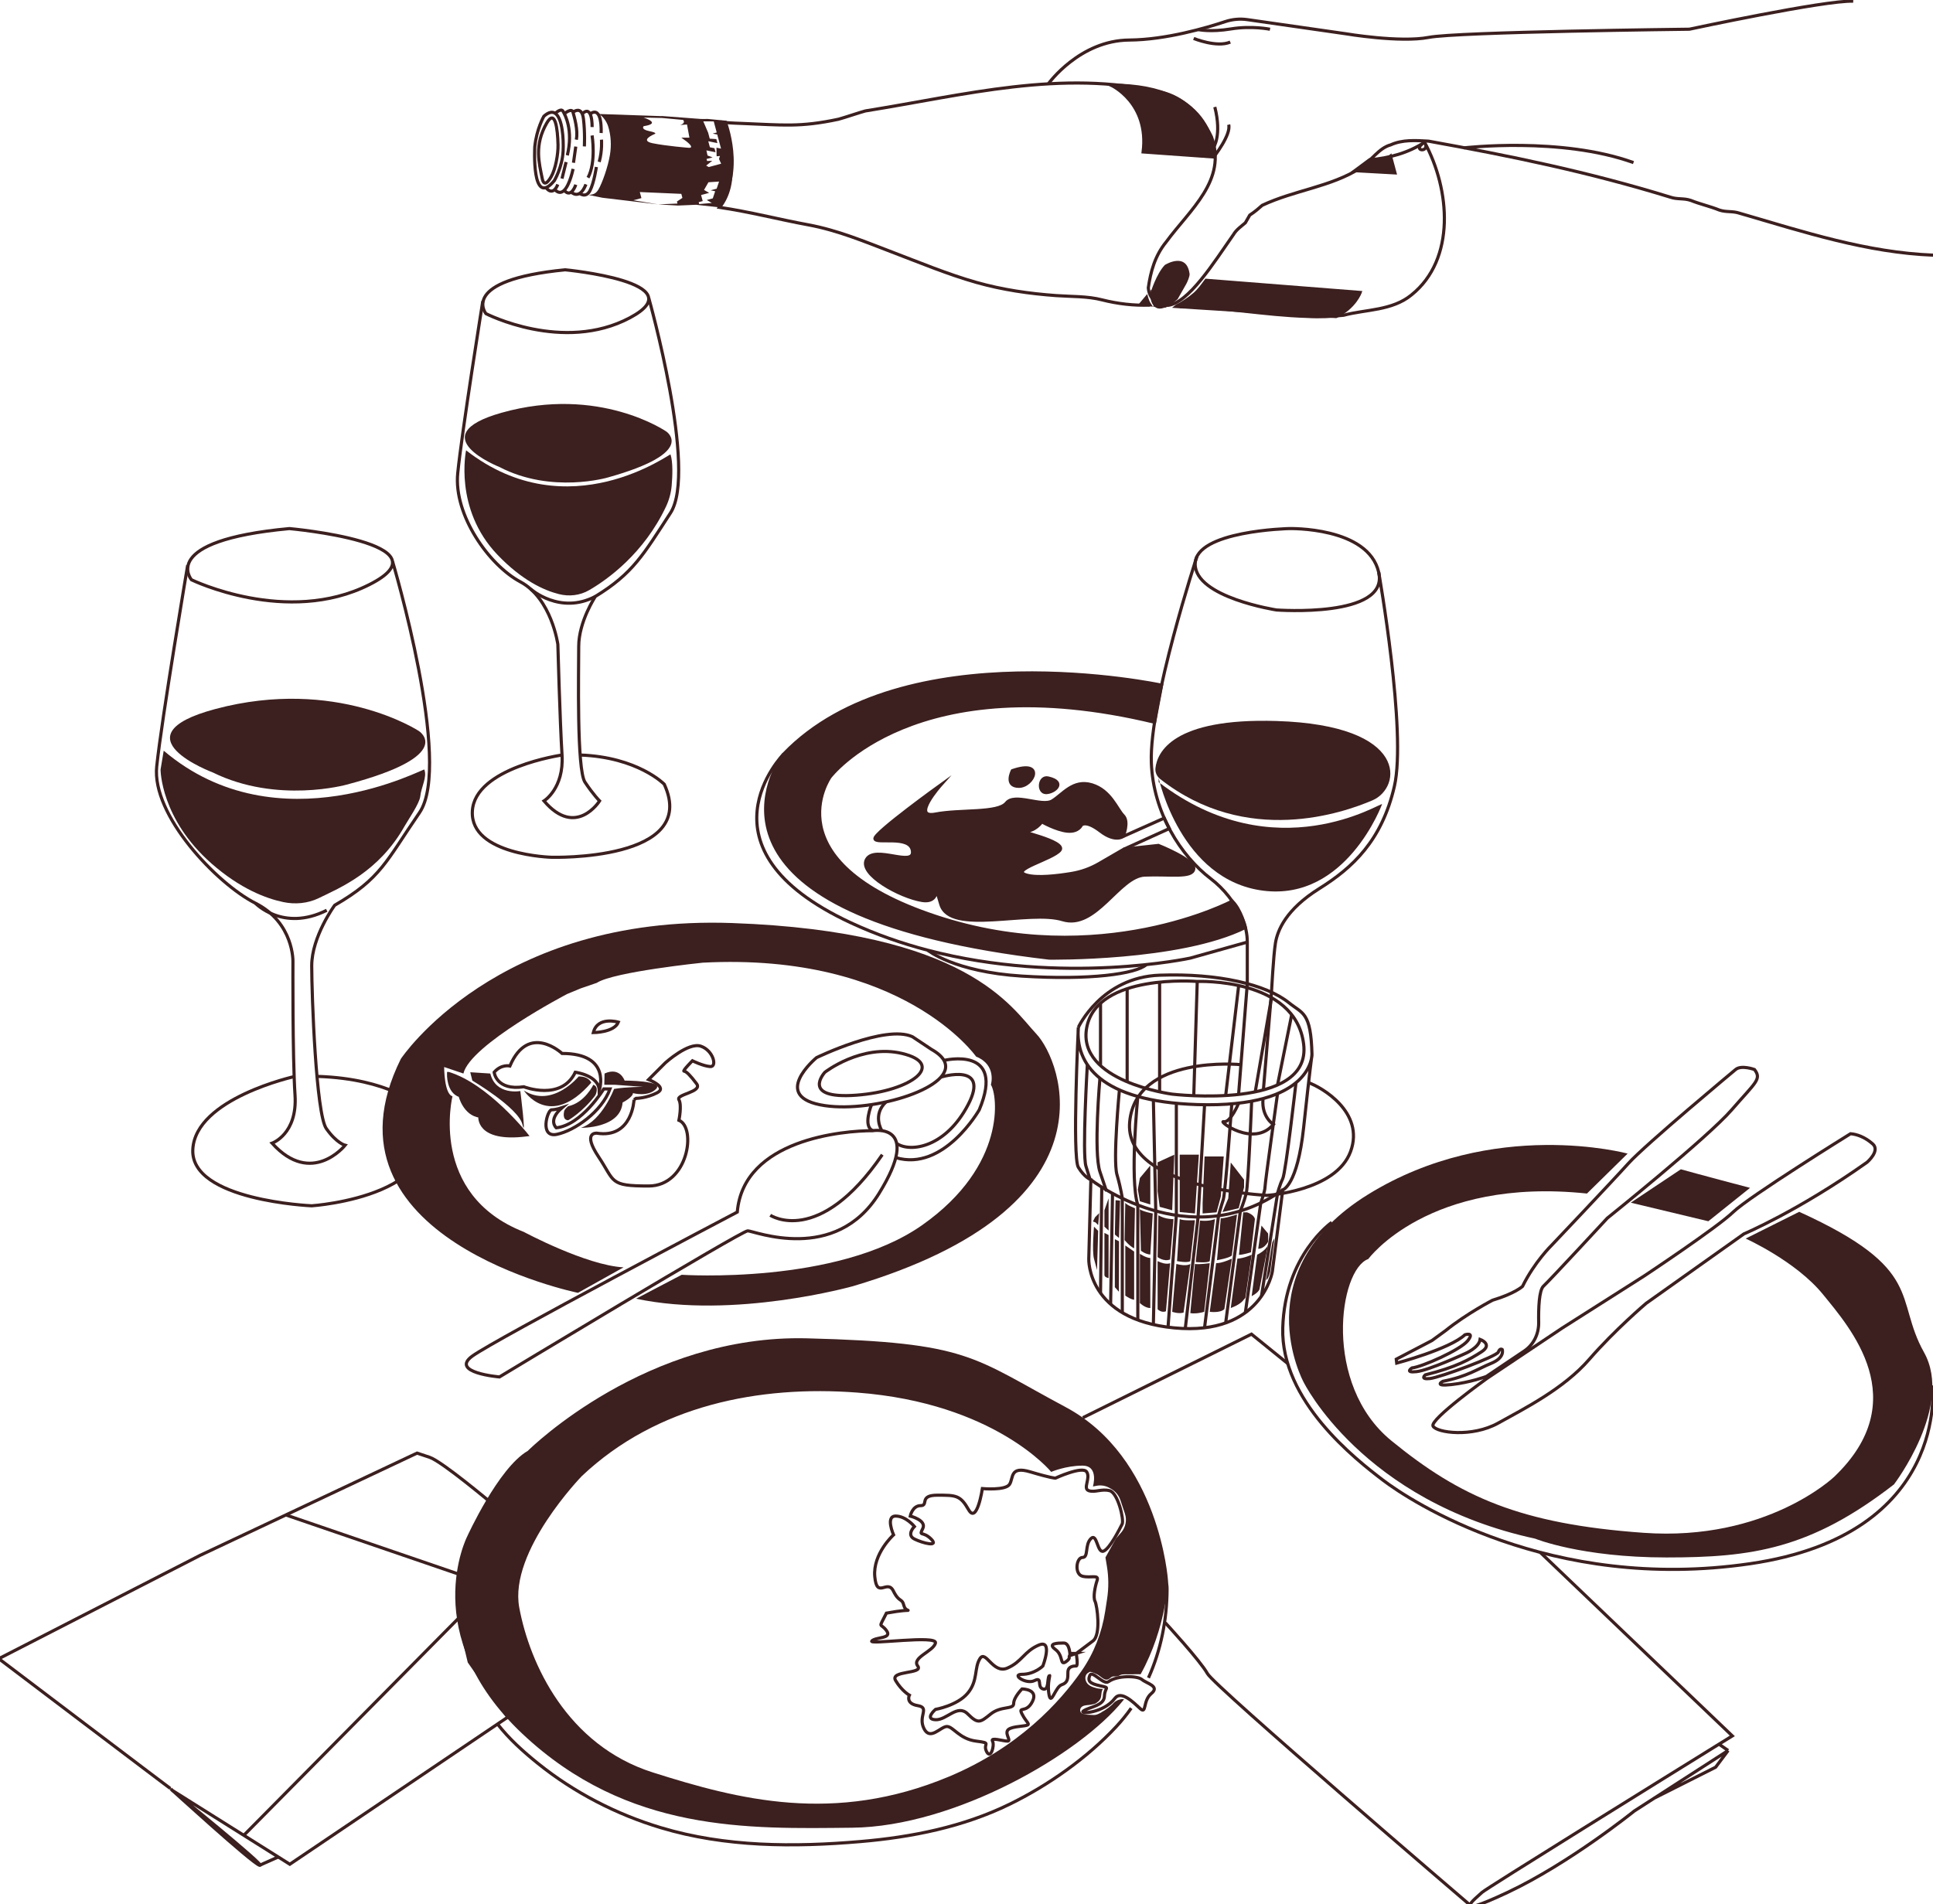 <svg width="614" height="605" viewBox="0 0 614 605" fill="none" xmlns="http://www.w3.org/2000/svg">
<g clip-path="url(#clip0_1466_15923)">
<path d="M54.62 568.744L92.058 592.282L161.301 545.537L149.042 527.966L145.729 514.043L154.343 504.097L145.729 500.119L149.678 489.629L156.305 477.694C156.305 477.694 140.428 464.314 136.453 462.988L132.477 461.662L95.808 478.948L93.317 480.121L90.812 481.301L63.565 494.145L-0.377 526.972C-0.377 526.972 54.289 568.412 53.957 568.081C53.798 567.921 80.011 591.884 82.45 592.613C85.2 593.442 54.62 568.744 54.62 568.744Z" stroke="#3C1F1F" stroke-miterlimit="10"/>
<path d="M82.449 592.613L88.413 589.961" stroke="#3C1F1F" stroke-miterlimit="10"/>
<path d="M145.729 500.118L90.805 481.308" stroke="#3C1F1F" stroke-miterlimit="10"/>
<path d="M145.73 514.043L77.514 583.019" stroke="#3C1F1F" stroke-miterlimit="10"/>
<path d="M338.55 447.075C308.732 431.162 308.07 426.521 256.386 425.195C205.55 423.889 168.815 459.793 167.629 460.966C158.299 466.343 148.38 488.184 148.38 488.184C148.38 488.184 132.477 519.347 165.939 550.842C199.401 582.336 237.833 581.01 270.632 580.679C303.431 580.347 343.188 557.14 356.772 540.233C356.865 540.12 356.944 540.007 357.037 539.895C357.024 539.888 357.01 539.881 357.004 539.875C357.004 539.875 357.004 539.875 356.997 539.875C356.977 539.875 356.792 539.835 356.752 539.815C356.739 539.815 356.732 539.815 356.719 539.815C356.666 539.815 356.613 539.815 356.553 539.815C356.454 539.815 356.354 539.822 356.255 539.828C356.242 539.828 356.235 539.828 356.222 539.828C356.222 539.828 356.222 539.828 356.209 539.828C356.149 539.842 356.089 539.848 356.03 539.862C355.804 539.908 355.579 539.968 355.36 540.041C355.241 540.08 355.129 540.12 355.009 540.167C355.003 540.167 354.95 540.193 354.917 540.206C354.704 540.339 354.486 540.458 354.261 540.591C354.214 540.617 354.181 540.657 354.135 540.684C354.022 540.803 353.903 540.909 353.777 541.009C353.585 541.214 353.406 541.44 353.194 541.632C352.485 542.288 351.67 542.905 350.855 543.415C350.616 543.568 350.358 543.707 350.099 543.84C349.927 543.979 349.748 544.105 349.543 544.205C349.039 544.456 348.522 544.742 347.959 544.828C347.316 544.927 346.693 544.815 346.051 544.801C345.686 544.801 345.309 544.795 344.951 544.702C344.851 544.675 344.759 544.642 344.666 544.609C344.341 544.589 344.03 544.529 343.758 544.397C342.791 543.906 342.943 542.62 343.824 542.123C344.633 541.665 345.613 541.771 346.495 541.599C346.939 541.513 347.409 541.413 347.86 541.274C348.688 540.83 349.417 540.206 349.675 539.305C349.821 538.781 349.808 538.204 349.934 537.567C350 537.243 350.119 536.918 350.298 536.633C350.272 536.633 350.252 536.619 350.225 536.613C349.602 536.513 348.966 536.513 348.35 536.354C347.012 535.996 345.534 535.552 344.964 534.153C344.52 533.059 344.759 531.879 345.832 531.348C345.978 531.209 346.17 531.129 346.415 531.169C347.071 531.295 347.893 531.646 348.476 531.945C349.801 532.608 350.994 534.418 352.452 533.271C352.882 532.933 353.233 532.608 353.777 532.608H354.439C355.765 532.608 355.506 531.945 357.09 531.945C357.189 531.945 358.316 531.945 358.415 531.945C359.078 531.945 359.442 531.965 359.74 531.945C360.509 531.845 361.728 531.945 362.311 531.918C370.528 517.099 371.005 502.108 371.005 502.108C371.005 502.108 368.354 462.988 338.537 447.075H338.55ZM356.156 486.851L354.446 488.847L351.133 494.814L351.597 497.593C352.167 501.021 352.187 504.521 351.663 507.956L351.053 511.928C350.007 518.717 347.482 525.208 343.559 530.851C336.701 540.73 323.601 555.158 301.437 564.434C264.993 579.684 234.513 571.727 207.346 563.108C180.179 554.488 168.252 528.63 164.939 510.727C161.626 492.825 184.817 468.956 184.817 468.956C208.671 446.412 241.219 440.08 272.282 442.434C316.014 445.749 333.905 467.63 333.905 467.63C333.905 467.63 338.543 465.641 343.844 465.641C349.145 465.641 347.157 472.271 347.157 472.271L348.297 472.046C349.702 471.767 351.153 471.999 352.399 472.709L352.949 473.027C354.34 473.823 355.394 475.102 355.897 476.627L357.322 480.904C358.004 482.953 357.56 485.214 356.156 486.858V486.851Z" fill="#3C1F1F"/>
<path d="M364.803 533.065C368.745 524.287 370.673 514.566 370.707 504.952C370.713 502.651 370.17 500.967 368.699 499.124" stroke="#3C1F1F" stroke-miterlimit="10"/>
<path d="M158.035 547.738C161.693 552.446 166.265 556.55 170.89 560.27C182.413 569.533 195.791 576.428 209.931 580.678C230.412 586.838 252.166 586.884 273.31 585.074C289.617 583.682 305.937 580.433 320.72 573.199C332.945 567.219 345.27 558.553 354.56 548.567C356.276 546.724 357.866 544.761 359.317 542.699" stroke="#3C1F1F" stroke-miterlimit="10"/>
<path d="M341.862 525.314L347.163 521.336C349.814 519.347 348.488 510.064 347.826 508.738C347.163 507.412 347.826 504.097 348.488 502.107C349.151 500.118 346.501 501.444 343.85 500.781C341.2 500.118 341.862 494.814 343.85 494.814C345.838 494.814 344.513 490.836 346.501 488.847C348.488 486.857 348.488 493.488 350.476 492.825C352.464 492.162 355.777 485.531 356.44 484.205C357.102 482.879 355.115 474.26 352.464 473.597C349.814 472.934 347.826 474.26 345.838 473.597C343.85 472.934 346.501 469.618 345.175 467.629C343.85 465.64 335.236 469.618 335.236 469.618C335.236 469.618 333.911 469.618 327.285 467.629C320.659 465.64 321.984 469.618 320.659 471.607C319.333 473.597 312.045 472.934 312.045 472.934C312.045 472.934 310.333 484.315 307.683 479.673C305.033 475.032 303.707 475.032 297.744 475.032C291.78 475.032 295.093 478.347 292.443 478.347C289.792 478.347 289.13 481.663 289.13 481.663C289.13 481.663 294.431 482.989 293.105 485.641C291.78 488.293 293.105 486.304 295.756 488.956C298.406 491.608 293.105 490.282 290.455 488.956C287.805 487.63 290.455 484.978 290.455 484.978C290.455 484.978 287.805 481.663 284.492 481.663C281.178 481.663 283.829 487.63 283.829 487.63C283.829 487.63 277.203 493.597 277.865 500.891C278.528 508.184 281.834 501.561 283.763 505.453C285.691 509.345 286.479 507.521 287.142 510.173C287.805 512.826 291.78 510.62 281.564 512.5C278.914 517.804 279.577 515.368 281.564 518.02C283.552 520.673 278.251 520.01 276.926 521.336C275.601 522.662 297.812 519.347 297.149 521.999C296.487 524.651 289.516 526.64 291.504 529.292C293.492 531.944 282.504 530.618 284.492 533.934C286.479 537.249 288.853 538.575 288.853 538.575C288.853 538.575 287.528 541.227 291.504 541.89C295.479 542.553 291.504 545.205 293.492 549.184C295.479 553.162 298.792 548.52 300.78 548.52C302.768 548.52 304.756 552.499 310.057 553.162C315.358 553.825 312.045 553.825 313.37 556.477C314.695 559.129 316.014 554.488 315.258 553.162C314.503 551.836 318.671 553.162 319.996 553.162C321.321 553.162 319.333 551.173 319.996 549.847C320.659 548.52 324.641 548.52 326.052 548.169C327.464 547.818 325.96 547.194 324.634 544.542C323.309 541.89 325.96 544.542 327.947 540.564C329.935 536.586 324.634 536.586 324.634 536.586C324.634 536.586 321.984 539.238 321.984 541.227C321.984 543.216 318.008 541.89 314.695 544.542C311.382 547.194 310.719 547.857 307.406 544.542C304.093 541.227 300.78 546.538 297.149 546.366C293.518 546.193 297.149 543.09 297.149 543.09C297.149 543.09 304.093 541.89 307.406 537.912C310.719 533.934 309.388 529.955 311.256 526.972C313.125 523.988 315.358 531.944 319.996 529.955C324.634 527.966 325.297 524.651 329.935 522.662C334.574 520.673 331.26 529.292 331.26 529.292C331.26 529.292 328.61 531.944 324.634 531.944C321.063 531.944 325.96 535.26 328.61 533.934C331.26 532.607 329.273 535.923 331.26 536.586C333.248 537.249 332.586 533.27 333.248 532.428C333.911 531.586 332.466 534.676 333.248 538.575C333.911 541.89 335.236 535.923 337.224 535.26C339.212 534.597 339.212 533.27 339.212 531.281C339.212 529.292 341.2 529.292 341.862 529.292C342.525 529.292 341.862 525.314 341.862 525.314ZM341.862 525.314L339.874 525.977C339.874 525.977 339.874 521.999 337.887 521.999C335.899 521.999 332.586 522.098 335.236 524.041C337.887 525.984 336.561 529.292 338.549 527.966C339.543 527.303 339.709 526.806 339.623 526.474C339.556 526.216 339.782 525.977 340.047 525.314H341.862Z" stroke="#3C1F1F" stroke-miterlimit="10"/>
<path d="M352.134 534.266C354.785 532.277 361.212 532.323 362.736 533.603C364.26 534.882 368.527 535.711 365.711 538.045C362.895 540.372 364.307 544.815 362.12 542.786C360.086 540.903 356.11 536.925 354.122 539.577C350.564 544.324 342.467 544.702 344.183 543.555C346.171 542.229 350.69 541.957 350.809 538.914C350.928 535.87 352.863 536.341 349.484 535.598C346.105 534.856 345.422 534.087 346.171 532.283C346.92 530.48 350.498 535.499 352.134 534.272V534.266Z" stroke="#3C1F1F" stroke-miterlimit="10"/>
<path d="M551.296 339.796C551.296 339.796 522.612 363.663 517.271 369.593C511.929 375.523 492.832 395.657 492.832 395.657C492.832 395.657 487.417 400.928 483.613 408.689C483.613 408.689 481.198 410.959 474.1 413.082C474.1 413.082 465.905 417.327 459.173 422.745L454.856 425.893L443.514 431.823L443.653 433.068C443.653 433.068 460.49 428.603 465.32 424.064C465.32 424.064 468.539 423.039 466.198 425.968C463.856 428.896 451.783 434.24 448.49 434.606C448.49 434.606 446.002 436.216 449.954 435.777C453.905 435.338 465.32 430.068 465.32 430.068C465.32 430.068 469.783 428.238 470.149 425.529C470.149 425.529 474.32 427.067 470.588 429.483C466.857 431.898 462.466 434.387 452.734 436.803C452.734 436.803 450.905 438.34 454.198 437.974C457.491 437.609 475.418 430.947 475.93 429.556C476.442 428.165 477.174 428.751 477.174 428.751C477.174 428.751 478.125 431.314 473.662 433.144C469.198 434.974 466.125 437.317 458.296 438.853C458.296 438.853 455.149 440.537 461.076 439.879C467.003 439.22 472.125 437.317 472.125 437.317L484.17 429.217C487.156 427.208 488.81 423.752 488.745 420.154C488.664 415.644 488.86 409.943 490.271 408.617C492.686 406.347 510.54 387.019 510.54 387.019C510.54 387.019 542.369 361.468 550.052 352.609C557.735 343.75 559.638 342.872 557.296 339.796C557.296 339.796 553.125 338.258 551.296 339.796Z" stroke="#3C1F1F" stroke-miterlimit="10"/>
<path d="M587.805 360.193C587.805 360.193 555.583 380.168 550.527 385.076C545.47 389.983 522.267 405.376 522.267 405.376L496.314 421.874L472.397 437.874C472.397 437.874 454.034 451.003 455.192 453.094C456.35 455.185 467.523 456.767 475.881 452.131C484.24 447.494 496.723 441.201 504.801 431.884C512.879 422.568 522.883 414.075 522.883 414.075L553.947 392.009C553.947 392.009 571.161 384.773 593.043 369.271C593.043 369.271 597.331 365.631 594.852 363.432C592.373 361.233 589.786 360.355 587.805 360.193Z" stroke="#3C1F1F" stroke-miterlimit="10"/>
<path d="M518 382.097L542.634 388L555.887 377.391C555.887 377.391 538.541 372.814 533.903 371.488L518 382.097Z" fill="#3C1F1F"/>
<path d="M571.501 385L554.501 393.5C554.501 393.5 570.465 400.662 579.079 411.271C587.693 421.879 608.069 444.854 582.637 469.168C582.637 469.168 561.182 489.768 522.088 486.984C482.994 484.199 463.778 475.586 441.912 457.684C420.045 439.782 425.346 403.314 434.623 399.999C434.623 399.999 453.728 373.889 504.086 379.193L517.001 366.5C517.001 366.5 474.38 354.912 434.623 379.445C394.866 403.977 414.082 439.119 414.082 439.119C414.082 439.119 432.635 476.912 487.632 488.847C487.632 488.847 502.209 494.814 529.377 494.814C556.544 494.814 575.097 492.162 601.601 471.608C601.601 471.608 620.658 446.637 611.13 429.617C601.601 412.597 611.669 403.234 571.501 385Z" fill="#3C1F1F"/>
<path d="M613.799 440.16C613.799 440.16 619.491 487.521 555.88 496.804C492.269 506.087 447.874 476.8 439.26 470.229C430.646 463.658 406.792 445.087 407.455 421.88C408.118 398.674 423.026 388.363 423.026 388.363" stroke="#3C1F1F" stroke-miterlimit="10"/>
<path d="M343.957 450.411L397.523 423.869L409.026 433.192" stroke="#3C1F1F" stroke-miterlimit="10"/>
<path d="M489.242 493.197L550.256 551.505C550.256 551.505 548.698 552.467 546.022 554.131M546.022 554.131C529.721 564.229 471.882 600.1 470.742 601.233C470.079 601.897 467.177 604.217 466.912 605.212C466.647 606.206 468.999 605.875 478.859 601.233C498.572 591.951 519.113 575.375 519.113 575.375L548.93 556.147M546.022 554.131L548.93 556.147M548.93 556.147L544.955 561.451L525.5 571.257" stroke="#3C1F1F" stroke-miterlimit="10"/>
<path d="M466.906 605.211C466.906 605.211 385.795 535.81 383.542 531.726C381.289 527.642 370.131 515.548 370.131 515.548" stroke="#3C1F1F" stroke-miterlimit="10"/>
<path d="M342.526 326.401C342.526 326.401 340.538 367.596 342.526 370.865C344.514 374.134 346.502 374.804 346.502 374.804L345.839 399.999C345.839 399.999 345.177 419.227 373.006 421.88C400.836 424.532 404.149 403.977 404.149 403.977L407.449 378.033C407.449 378.033 412.1 376.793 414.088 358.227C416.076 339.662 416.739 335.021 416.739 335.021C416.739 335.021 417.05 352.121 380.295 350.934C349.484 349.939 341.532 338.005 342.526 326.401Z" stroke="#3C1F1F" stroke-miterlimit="10"/>
<path d="M342.525 326.402C342.525 326.402 349.814 310.489 368.367 309.826C386.92 309.163 402.214 312.75 409.443 318.604C413.756 322.092 416.407 321.429 416.738 335.021" stroke="#3C1F1F" stroke-miterlimit="10"/>
<path d="M380.295 311.815C380.295 311.815 411.438 310.489 414.088 331.706C416.739 352.923 372.344 347.619 372.344 347.619C372.344 347.619 341.903 343.641 345.196 326.402C348.49 309.163 380.295 311.815 380.295 311.815Z" stroke="#3C1F1F" stroke-miterlimit="10"/>
<path d="M407.449 378.033C377.618 399.164 346.502 374.804 346.502 374.804" stroke="#3C1F1F" stroke-miterlimit="10"/>
<path d="M345.382 338.243C345.382 338.243 343.719 366.602 344.945 370.533L346.171 374.465" stroke="#3C1F1F" stroke-miterlimit="10"/>
<path d="M349.384 342.566C349.384 342.566 347.303 366.091 349.384 372.271L351.464 378.45" stroke="#3C1F1F" stroke-miterlimit="10"/>
<path d="M355.573 346.273C355.573 346.273 353.459 368.505 354.784 373.147C356.11 377.788 356.487 380.732 356.487 380.732V417.027" stroke="#3C1F1F" stroke-miterlimit="10"/>
<path d="M373.655 350.523V386.109L371.018 421.655" stroke="#3C1F1F" stroke-miterlimit="10"/>
<path d="M382.621 350.987L380.561 386.652L376.492 422.099" stroke="#3C1F1F" stroke-miterlimit="10"/>
<path d="M366.359 349.509L367.115 384.723L366.359 420.832" stroke="#3C1F1F" stroke-miterlimit="10"/>
<path d="M361.416 348.361C361.416 348.361 358.779 374.664 361.416 382.859V419.373" stroke="#3C1F1F" stroke-miterlimit="10"/>
<path d="M391.28 350.523C391.28 350.523 389.233 379.114 388.57 381.103C387.908 383.092 387.046 386.248 387.046 386.248L382.613 421.84" stroke="#3C1F1F" stroke-miterlimit="10"/>
<path d="M397.576 349.854C397.576 349.854 396.522 376.461 395.86 379.114C395.197 381.766 393.991 384.723 393.991 384.723L389.326 420.295" stroke="#3C1F1F" stroke-miterlimit="10"/>
<path d="M405.798 347.453C405.798 347.453 401.823 375.798 401.823 377.124C401.823 378.45 400.471 382.17 400.471 382.17L395.574 417.026" stroke="#3C1F1F" stroke-miterlimit="10"/>
<path d="M411.657 343.979C411.657 343.979 408.43 372.483 407.449 374.472C406.469 376.461 405.806 379.153 405.806 379.153L400.697 411.795" stroke="#3C1F1F" stroke-miterlimit="10"/>
<path d="M349.968 377.164L349.57 410.8" stroke="#3C1F1F" stroke-miterlimit="10"/>
<path d="M353.387 379.153L352.777 414.341" stroke="#3C1F1F" stroke-miterlimit="10"/>
<path d="M349.57 318.737V338.244" stroke="#3C1F1F" stroke-miterlimit="10"/>
<path d="M358.031 314.115V343.687" stroke="#3C1F1F" stroke-miterlimit="10"/>
<path d="M368.342 311.669V346.883" stroke="#3C1F1F" stroke-miterlimit="10"/>
<path d="M380.294 311.814L379.188 348.116" stroke="#3C1F1F" stroke-miterlimit="10"/>
<path d="M393.454 313.114L389.326 348.05" stroke="#3C1F1F" stroke-miterlimit="10"/>
<path d="M403.877 316.967L398.715 346.883" stroke="#3C1F1F" stroke-miterlimit="10"/>
<path d="M410.298 322.384L405.799 344.695" stroke="#3C1F1F" stroke-miterlimit="10"/>
<path d="M350.809 391.711L352.134 392.374V406.053C352.134 406.053 350.809 405.84 350.809 405.078C350.809 404.315 350.809 391.711 350.809 391.711Z" fill="#3C1F1F"/>
<path d="M347.496 389.723C347.496 389.723 346.833 397.487 347.496 399.907C348.158 402.327 348.463 403.514 348.463 403.514L348.821 391.049L347.496 389.723Z" fill="#3C1F1F"/>
<path d="M354.121 393.7V408.95L355.413 410.402L355.446 394.363L354.121 393.7Z" fill="#3C1F1F"/>
<path d="M357.436 395.689L360.252 397.632V412.935C360.252 412.935 359.423 412.975 357.436 411.629V395.696V395.689Z" fill="#3C1F1F"/>
<path d="M362.072 398.342C362.072 398.342 364.06 399.668 365.385 399.668V415.548C365.385 415.548 364.06 415.753 362.072 414.01V398.342Z" fill="#3C1F1F"/>
<path d="M367.705 400.662V415.972C367.705 415.972 369.03 417.238 370.356 416.575L371.681 401.325C371.681 401.325 370.356 401.988 367.705 400.662Z" fill="#3C1F1F"/>
<path d="M373.656 401.564L372.338 416.768C372.338 416.768 374.246 417.484 375.949 417.027L378.096 401.564C378.096 401.564 376.963 402.466 373.663 401.564H373.656Z" fill="#3C1F1F"/>
<path d="M379.559 401.564L378.088 417.179C378.088 417.179 379.347 417.484 381.474 417.026L382.501 416.767L384.263 401.325C384.263 401.325 380.805 401.803 379.552 401.564H379.559Z" fill="#3C1F1F"/>
<path d="M386.292 401.325L384.271 416.767C384.271 416.767 387.585 417.238 388.91 415.912L391.289 399.873C391.289 399.873 388.32 401.325 386.299 401.325H386.292Z" fill="#3C1F1F"/>
<path d="M393.044 399.874L390.943 415.555C390.943 415.555 393.905 414.593 395.052 412.936L395.582 412.352L397.583 398.634C397.583 398.634 395.197 399.754 393.05 399.88L393.044 399.874Z" fill="#3C1F1F"/>
<path d="M399.325 398.627C399.325 398.627 402.161 397.348 402.823 395.358L400.12 409.302C400.12 409.302 400.285 410.33 397.582 411.795L399.325 398.627Z" fill="#3C1F1F"/>
<path d="M404.15 394.695L404.813 393.369L403.487 403.978C403.487 403.978 402.825 406.63 402.162 406.63L404.15 394.695Z" fill="#3C1F1F"/>
<path d="M348.006 388.383L348.821 389.225L349.152 385.412L348.489 386.075L347.827 386.738L347.164 388.064L348.006 388.383Z" fill="#3C1F1F"/>
<path d="M362.074 374.26L365.387 370.288V380.731V382.68L362.074 381.653L361.418 377.887L362.074 374.26Z" fill="#3C1F1F"/>
<path d="M367.705 369.281V378.451L368.368 383.424L372.337 384.504L373.006 366.848L367.705 369.281Z" fill="#3C1F1F"/>
<path d="M374.723 366.848V381.653V385.075L379.56 385.526L380.812 366.848H374.723Z" fill="#3C1F1F"/>
<path d="M382.621 367.418L381.998 382.244V385.526L386.424 385.168L387.776 380.168L388.71 367.418H382.621Z" fill="#3C1F1F"/>
<path d="M390.942 369.327L390.147 380.731L388.318 385.074L393.454 383.868L395.17 377.204V374.804L390.942 369.327Z" fill="#3C1F1F"/>
<path d="M352.134 380.731L350.809 384.504V389.722L352.134 390.942V380.731Z" fill="#3C1F1F"/>
<path d="M354.346 381.309L354.121 392.229L355.446 393.316L355.778 381.435L354.346 381.309Z" fill="#3C1F1F"/>
<path d="M357.435 382.131L357.217 393.979C357.217 393.979 358.761 395.882 360.252 396.612L360.51 383.861C360.51 383.861 357.767 382.827 357.435 382.131Z" fill="#3C1F1F"/>
<path d="M362.072 384.192L362.404 397.347C362.404 397.347 363.729 398.468 365.385 398.574L366.167 385.525C366.167 385.525 363.066 384.962 362.072 384.192Z" fill="#3C1F1F"/>
<path d="M367.944 386.089L367.699 399.383C367.699 399.383 369.687 400.934 371.675 400.139L372.742 387.316C372.742 387.316 370.177 387.435 367.944 386.096V386.089Z" fill="#3C1F1F"/>
<path d="M374.723 387.309L373.875 400.662C373.875 400.662 377.208 401.325 378.089 400.662L379.56 387.673C379.56 387.673 375.783 387.879 374.73 387.309H374.723Z" fill="#3C1F1F"/>
<path d="M396.119 385.167C396.119 385.167 398.378 385.89 398.61 387.309L397.364 397.851C397.364 397.851 394.866 398.673 393.541 398.673L394.899 385.167H396.119Z" fill="#3C1F1F"/>
<path d="M387.775 387.004L386.562 400.364C386.562 400.364 390.346 399.754 391.28 398.886L392.93 385.837C392.93 385.837 388.63 387.269 387.775 387.004Z" fill="#3C1F1F"/>
<path d="M381.176 387.773L379.811 400.954C379.811 400.954 383.601 401.325 384.263 400.662L385.92 387.309C385.92 387.309 384.051 388.144 381.176 387.773Z" fill="#3C1F1F"/>
<path d="M400.69 389.371L399.656 396.744C399.656 396.744 401.492 396.903 402.817 394.47V391.917L400.69 389.371Z" fill="#3C1F1F"/>
<path d="M409.45 167.934C409.45 167.934 379.633 168.597 379.633 179.206C379.633 189.815 405.475 193.793 405.475 193.793C405.475 193.793 441.256 196.445 437.943 181.858C434.63 167.271 409.45 167.934 409.45 167.934Z" stroke="#3C1F1F" stroke-miterlimit="10"/>
<path d="M380.195 176.799C380.195 176.799 365.048 222.967 365.711 242.195C366.261 258.221 375.1 271.939 384.549 279.14C388.816 282.388 392.155 286.705 394.448 291.558C395.594 293.985 396.191 296.637 396.191 299.316V312.517L393.448 347.459" stroke="#3C1F1F" stroke-miterlimit="10"/>
<path d="M437.943 181.858C437.943 181.858 446.888 232.581 442.912 249.82C438.936 267.059 429.66 275.679 419.058 282.309C408.456 288.94 405.806 295.57 405.143 299.549C404.481 303.527 403.884 315.243 403.884 315.243L401.307 346.273" stroke="#3C1F1F" stroke-miterlimit="10"/>
<path d="M368.037 247.168C368.037 247.168 374.935 279.67 401.3 282.979C427.666 286.287 439.001 255.5 439.001 255.5C439.107 254.585 405.243 276.965 368.037 248.494L368.037 247.168Z" fill="#3C1F1F"/>
<path d="M368.485 247.46C367.445 246.638 366.882 245.359 367.021 244.039C367.551 239.126 372.381 228.033 405.492 229.068C447.899 230.394 445.249 250.285 435.972 254.263C426.855 258.175 395.964 269.135 368.479 247.46H368.485Z" fill="#3C1F1F"/>
<path d="M394.177 338.244C394.177 338.244 360.907 334.982 358.84 356.358C356.772 377.735 402.493 379.777 402.493 379.777C402.493 379.777 424.359 378.451 428.997 365.853C433.635 353.255 419.542 345.312 415.659 343.979" stroke="#3C1F1F" stroke-miterlimit="10"/>
<path d="M393.455 350.476C393.455 350.476 390.831 356.809 388.71 356.358C386.59 355.907 398.186 364.745 404.481 357.233C404.481 357.233 400.71 354.932 401.168 349.276" stroke="#3C1F1F" stroke-miterlimit="10"/>
<path d="M277.258 359.221C267.982 359.221 236.176 361.873 234.189 385.08C234.189 385.08 157.325 425.526 150.037 430.83C142.748 436.134 158.651 437.46 158.651 437.46C158.651 437.46 235.514 391.047 237.502 391.047C239.489 391.047 265.331 401.656 279.246 379.113C293.161 356.569 277.258 359.221 277.258 359.221Z" stroke="#3C1F1F" stroke-miterlimit="10"/>
<path d="M188.469 328.058C188.469 328.058 195.095 328.058 196.42 324.743C196.42 324.743 189.794 322.754 188.469 328.058Z" stroke="#3C1F1F" stroke-miterlimit="10"/>
<path d="M286.535 334.689C273.628 331.613 262.019 340.656 262.019 340.656C262.019 340.656 254.067 349.276 271.958 347.95C289.848 346.624 300.45 338.004 286.535 334.689Z" stroke="#3C1F1F" stroke-miterlimit="10"/>
<path d="M289.848 329.385C281.234 325.407 259.368 336.015 259.368 336.015C259.368 336.015 244.128 348.613 262.018 351.265C277.669 353.586 304.485 345.245 299.847 336.904C299.184 335.71 297.879 334.523 295.812 333.363L289.848 329.385Z" stroke="#3C1F1F" stroke-miterlimit="10"/>
<path d="M299.847 336.904C299.847 336.904 319.666 332.037 311.052 352.592C311.052 352.592 299.774 372.364 284.541 367.782" stroke="#3C1F1F" stroke-miterlimit="10"/>
<path d="M276.846 350.94C276.846 350.94 273.944 357.896 277.257 359.222" stroke="#3C1F1F" stroke-miterlimit="10"/>
<path d="M298.879 342.201C298.879 342.201 314.61 337.354 307.526 350.94C300.443 364.525 289.331 366.196 284.951 363.372" stroke="#3C1F1F" stroke-miterlimit="10"/>
<path d="M280.061 359.129C280.061 359.129 277.026 354.209 281.446 350.085" stroke="#3C1F1F" stroke-miterlimit="10"/>
<path d="M142.476 341.067C142.476 341.067 142.231 346.896 146.133 348.089C146.133 348.089 147.531 353.964 152.428 354.607C152.428 354.607 151.361 362.537 167.264 360.548C167.264 360.548 154.8 344.8 142.482 341.067H142.476Z" fill="#3C1F1F" stroke="#3C1F1F" stroke-miterlimit="10"/>
<path d="M149.373 340.656L150.036 343.308C150.036 343.308 164.613 351.928 165.938 357.232C167.264 362.537 165.276 346.624 165.276 346.624C165.276 346.624 157.47 348.115 155.741 341.067L149.373 340.656Z" fill="#3C1F1F"/>
<path d="M156.967 340.657C156.967 340.657 157.57 346.578 166.396 345.278C166.396 345.278 178.336 349.939 182.736 340.657C182.736 340.657 190.237 341.631 190.343 346.445C190.343 346.445 194.431 334.689 178.528 334.689C178.528 334.689 167.926 324.744 161.963 338.668C161.963 338.668 159.259 338.005 156.967 340.657Z" stroke="#3C1F1F" stroke-miterlimit="10"/>
<path d="M166.389 346.445C166.389 346.445 174.545 359.222 187.798 343.972C187.798 343.972 187.135 341.982 183.822 341.982C183.822 341.982 175.46 352.24 166.389 346.445Z" fill="#3C1F1F"/>
<path d="M178.529 351.928C178.529 351.928 176.541 352.591 175.216 352.591C173.89 352.591 171.24 361.556 176.872 360.389C182.504 359.222 191.118 353.254 193.769 345.961H191.781C191.781 345.961 184.81 357.412 176.7 358.313C176.7 358.313 173.89 355.907 178.529 351.928Z" stroke="#3C1F1F" stroke-miterlimit="10"/>
<path d="M179.166 353.228C179.166 353.228 178.523 355.906 180.511 355.906C180.511 355.906 185.149 353.254 189.125 347.95C189.125 347.95 190.45 345.298 188.462 344.635C188.462 344.635 185.765 350.324 180.484 351.457C180.484 351.457 179.139 352.538 179.159 353.228H179.166Z" fill="#3C1F1F"/>
<path d="M184.557 358.313C184.557 358.313 197.127 358.558 197.763 350.27C197.763 350.27 201.05 348.613 201.05 347.287C201.05 347.287 205.827 348.613 208.405 345.961C210.982 343.308 198.399 343.308 198.399 343.308C198.399 343.308 196.935 338.833 192.032 341.067L191.946 344.635H195.272L204.363 345.298C204.363 345.298 198.982 345.298 195.047 345.961C195.047 345.961 191.25 356.085 184.551 358.313H184.557Z" fill="#3C1F1F"/>
<path d="M202.051 412.597L216.536 405.005C216.536 405.005 265.854 408.287 292.922 389.224C319.99 370.162 316.783 347.618 314.742 344.635C314.742 344.635 316.677 338.336 310.051 335.684C310.051 335.684 286.859 302.531 223.248 305.847C223.248 305.847 194.961 308.737 189.554 312.265L184.5 314L180.172 315.792C180.172 315.792 149.347 331.871 147.2 341.067L141.078 338.999C141.078 338.999 141.078 347.618 143.728 348.281C143.728 348.281 136.022 379.451 166.383 391.386C166.383 391.386 186.135 401.988 198.062 402.651L183.584 410.74C183.584 410.74 99.002 393.481 127.328 336.406C127.328 336.406 157.643 290.603 232.518 293.255C307.394 295.908 321.183 319.983 329.2 328.496C337.218 337.01 355.764 383.429 270.95 408.625C270.95 408.625 233.181 419.234 202.038 412.603L202.051 412.597Z" fill="#3C1F1F"/>
<path d="M201.389 349.382C201.389 349.382 200.925 361.8 189.561 360.017C189.561 360.017 184.824 359.559 190.125 367.516C195.426 375.472 193.438 376.798 206.027 376.798C218.617 376.798 221.287 358.233 215.649 355.913C215.649 355.913 216.656 351.145 215.649 349.388C214.641 347.631 223.255 346.962 221.268 344.309C219.28 341.657 217.954 340.331 217.292 340.331C216.629 340.331 219.942 337.016 219.942 337.016C219.942 337.016 223.328 338.7 225.608 338.853C227.887 339.005 226.568 333.701 222.593 332.375C218.617 331.048 211.328 337.679 211.328 337.679L206.027 342.983C206.027 342.983 212.163 345.37 208.764 347.16C205.365 348.951 202.052 348.951 202.052 348.951L201.389 349.388V349.382Z" stroke="#3C1F1F" stroke-miterlimit="10"/>
<path d="M244.67 386.088C244.67 386.088 260.043 396.352 280.246 366.847" stroke="#3C1F1F" stroke-miterlimit="10"/>
<path d="M206.067 94.668C206.067 94.668 221.592 149.701 212.978 162.961C204.364 176.222 201.051 182.19 189.124 189.483C189.124 189.483 183.823 197.44 183.823 205.396C183.823 213.353 183.161 244.516 185.811 248.494C188.462 252.472 190.45 254.461 190.45 254.461C190.45 254.461 182.969 266.396 172.798 254.461C172.798 254.461 179.185 250.483 178.523 239.874C177.86 229.266 177.197 204.733 177.197 204.733C177.197 204.733 175.209 190.146 165.27 184.842C155.331 179.537 144.067 163.624 145.392 150.364C146.717 137.103 153.357 95.682 153.357 95.682" stroke="#3C1F1F" stroke-miterlimit="10"/>
<path d="M178.528 239.874C178.528 239.874 150.699 243.852 150.036 257.776C149.373 271.7 175.215 272.363 175.215 272.363C175.215 272.363 222.261 273.689 210.996 249.157C210.996 249.157 202.628 240.537 184.286 239.874" stroke="#3C1F1F" stroke-miterlimit="10"/>
<path d="M168.543 187.136C168.543 187.136 177.866 195.45 189.13 189.483" stroke="#3C1F1F" stroke-miterlimit="10"/>
<path d="M148.049 143.07C148.049 143.07 144.073 161.636 157.988 176.222C165.834 184.444 172.864 187.58 177.509 188.747C180.789 189.576 184.221 189.185 187.143 187.494C193.107 184.04 204.55 175.772 211.541 160.966C212.528 158.871 213.151 156.616 213.35 154.309C213.615 151.246 213.794 146.83 212.985 144.396C213.396 143.548 180.696 168.498 148.049 143.07Z" fill="#3C1F1F"/>
<path d="M158.651 148.374C158.651 148.374 133.472 138.429 159.314 131.135C190.41 122.357 211.66 137.103 211.66 137.103C211.66 137.103 221.6 143.733 193.107 151.69C193.107 151.69 175.217 156.994 158.651 148.374Z" fill="#3C1F1F"/>
<path d="M179.523 85.717C179.523 85.717 221.267 89.695 200.064 100.967C178.86 112.239 154.343 99.641 154.343 99.641C154.343 99.641 145.729 89.032 179.523 85.717Z" stroke="#3C1F1F" stroke-miterlimit="10"/>
<path d="M124.698 178.39C124.698 178.39 143.874 242.705 133.239 258.207C122.604 273.702 121.034 279.093 106.304 287.613C106.304 287.613 99.015 297.545 99.015 306.841C99.015 316.137 100.38 353.91 103.653 358.558C106.927 363.206 109.617 363.863 109.617 363.863C109.617 363.863 98.989 377.15 86.425 363.2C86.425 363.2 94.529 360.349 93.714 347.95C92.899 335.551 93.052 305.515 93.052 305.515C93.052 305.515 93.396 293.149 81.124 286.95C68.853 280.75 48.146 258.983 49.783 243.481C51.419 227.985 59.616 179.583 59.616 179.583" stroke="#3C1F1F" stroke-miterlimit="10"/>
<path d="M93.713 341.982C93.713 341.982 62.06 348.918 61.245 365.189C60.43 381.46 99.014 383.091 99.014 383.091C99.014 383.091 146.716 379.935 132.807 351.265C132.807 351.265 123.657 342.758 101.002 341.982" stroke="#3C1F1F" stroke-miterlimit="10"/>
<path d="M81.125 286.95C81.125 286.95 89.871 296.173 103.786 289.205" stroke="#3C1F1F" stroke-miterlimit="10"/>
<path d="M51 244.5C51 244.5 50.978 260.125 67.198 274.363C76.337 282.388 84.538 285.45 89.955 286.591C93.777 287.4 97.78 287.017 101.189 285.367C108.139 281.995 120.349 276.954 128.5 262.5C129.651 260.457 133.269 255.254 133.5 253C133.807 250.01 135.727 246.876 134.783 244.5C135.258 243.669 88.5 269.5 52 238.5L51 244.5Z" fill="#3C1F1F"/>
<path d="M67.579 245.409C67.579 245.409 36.489 233.786 68.394 225.259C106.793 215.002 133.032 232.234 133.032 232.234C133.032 232.234 145.304 239.985 110.126 249.281C110.126 249.281 88.034 255.481 67.579 245.409Z" fill="#3C1F1F"/>
<path d="M91.919 167.934C91.919 167.934 143.464 172.582 117.284 185.756C91.104 198.931 60.83 184.205 60.83 184.205C60.83 184.205 50.195 171.806 91.919 167.934Z" stroke="#3C1F1F" stroke-miterlimit="10"/>
<path d="M173.674 39.091C169.636 46.1 171.245 51.758 172.216 56.646C172.734 59.267 173.954 58.06 175.045 56.195C176.483 53.735 177.323 48.868 177.252 46.025C177.123 40.794 176.332 34.477 173.674 39.091Z" stroke="#3C1F1F" stroke-miterlimit="10"/>
<path d="M169.869 46.635C169.869 46.635 168.739 66.306 176.074 57.395C176.074 57.395 178.614 53.163 178.871 47.965C179.053 44.223 178.674 37.603 176.383 36.022C175.489 35.403 174.309 35.556 172.758 36.934C172.758 36.934 170.419 40.995 169.875 46.633L169.869 46.635Z" stroke="#3C1F1F" stroke-miterlimit="10"/>
<path d="M176.377 36.023C176.377 36.023 178.204 34.221 178.847 35.359C179.489 36.498 182.151 41.275 180.204 49.351" stroke="#3C1F1F" stroke-miterlimit="10"/>
<path d="M173.43 59.608C173.43 59.608 175.511 62.681 177.18 58.601" stroke="#3C1F1F" stroke-miterlimit="10"/>
<path d="M179.811 51.489L178.512 56.74" stroke="#3C1F1F" stroke-miterlimit="10"/>
<path d="M179.497 35.94C179.497 35.94 181.621 34.243 182.009 35.663C182.397 37.083 183.695 41.376 183.06 44.375" stroke="#3C1F1F" stroke-miterlimit="10"/>
<path d="M182.163 51.708L182.888 46.57" stroke="#3C1F1F" stroke-miterlimit="10"/>
<path d="M182.029 53.666C182.029 53.666 181.048 58.646 179.217 60.463C178.383 61.291 177.373 61.466 176.202 60.223" stroke="#3C1F1F" stroke-miterlimit="10"/>
<path d="M182.895 58.679C182.895 58.679 181.457 63.157 179.217 60.464" stroke="#3C1F1F" stroke-miterlimit="10"/>
<path d="M181.448 61.024C181.448 61.024 184.076 63.758 186.114 58.576" stroke="#3C1F1F" stroke-miterlimit="10"/>
<path d="M184.118 61.44C184.118 61.44 186.104 63.062 187.407 60.557C188.709 58.051 189.431 53.051 189.431 53.051" stroke="#3C1F1F" stroke-miterlimit="10"/>
<path d="M182.008 35.664C182.008 35.664 183.995 33.99 184.941 36.16C185.119 36.565 185.257 37.105 185.338 37.817C185.865 42.331 185.617 46.517 185.617 46.517" stroke="#3C1F1F" stroke-miterlimit="10"/>
<path d="M188.083 40.369C188.083 40.369 188.25 32.971 184.942 36.16" stroke="#3C1F1F" stroke-miterlimit="10"/>
<path d="M190.945 42.263C190.945 42.263 191.445 33.45 187.497 36.145" stroke="#3C1F1F" stroke-miterlimit="10"/>
<path d="M188.072 43.035C188.072 43.035 189.426 51.549 186.77 56.45" stroke="#3C1F1F" stroke-miterlimit="10"/>
<path d="M191.054 44.376C191.054 44.376 191.353 47.736 190.33 51.437" stroke="#3C1F1F" stroke-miterlimit="10"/>
<path d="M230.774 38.359L224.67 37.781C224.581 37.805 224.491 37.802 224.418 37.787C224.351 37.792 224.287 37.809 224.229 37.797C224.115 37.807 224.004 37.803 223.886 37.8C223.746 37.789 223.603 37.793 223.46 37.797C223.213 37.795 222.972 37.819 222.724 37.789L222.727 37.802L210.122 36.85L210.134 36.895L189.928 36.206C191.003 36.302 192.611 38.328 193.168 40.121C194.081 43.034 194.234 46.13 193.753 49.143C193.141 52.967 191.25 58.288 190.038 60.288C188.988 62.026 187.65 61.768 187.01 61.94L191.365 62.829L209.084 64.934L201.184 63.624L203.744 62.936L203.228 61.015L216.419 61.59L216.763 62.871L215.015 64.027L215.187 64.668L209.084 64.934L215.359 65.308L221.462 65.041L222.102 64.869L221.93 64.229L223.21 63.885L222.694 61.964L225.254 61.276L223.63 60.34L225.033 57.903L228.405 57.684L227.641 59.948L225.722 60.464L227.173 60.761L226.41 63.026L224.49 63.541L226.114 64.478L220.417 64.979L228.55 65.883C237.192 54.636 230.768 38.361 230.768 38.361L230.774 38.359ZM218.99 43.736L216.425 43.738C221.469 47.189 218.85 46.966 218.85 46.966C218.85 46.966 211.65 46.394 207.294 45.505C202.939 44.615 207.886 42.6 207.886 42.6C207.886 42.6 209.166 42.256 206.262 41.663C203.358 41.07 204.466 40.086 204.466 40.086C210.397 39.179 204.418 37.352 204.418 37.352L210.285 37.486L216.969 38.1C217.953 39.209 216.033 39.724 216.033 39.724L218.222 39.548L218.99 43.736ZM227.654 42.094L226.374 42.438L227.826 42.735L229.031 47.217L227.579 46.921L227.627 49.654L228.684 49.555L228.385 50.508L229.07 52.012L225.122 53.073L224.31 52.605L226.241 51.084L224.606 51.152L224.434 50.512L226.353 49.996L224.74 49.407L224.385 47.779L227.289 48.372L226.945 47.091L225.493 46.794L224.977 44.873L227.881 45.466L227.537 44.186L225.445 44.061L224.929 42.14L223.396 38.556L226.714 38.571L227.659 42.086L227.654 42.094Z" fill="#3C1F1F"/>
<path d="M374.743 97.41C388.318 97.45 401.385 100.118 415.215 100.521C419.399 100.77 422.771 100.551 426.782 100.16C433.821 98.269 442.188 98.767 448.367 93.674C462.473 82.332 460.635 60.169 452.495 45.193M452.495 45.193C447.916 48.071 454.649 48.692 452.495 45.193ZM452.495 45.193C447.309 48.618 441.144 50.24 435.004 50.778" stroke="#3C1F1F" stroke-miterlimit="10"/>
<path d="M367.107 97.031C368.161 97.071 369.223 97.115 370.278 97.161" stroke="#3C1F1F" stroke-miterlimit="10"/>
<path d="M370.545 96.39C367.583 97.138 364.972 94.798 364.752 91.424C365.467 86.426 366.822 81.256 370.442 76.851C377.976 66.588 389.866 57.215 384.801 43.471C381.629 36.771 375.897 30.759 368.638 29.277C337.164 21.942 306.448 30.194 274.872 35.245C272.952 35.761 268.239 37.371 266.319 37.886C253.988 40.513 248.618 39.703 235.802 39.22C235.802 39.22 231.555 39.091 229.527 38.846C232.033 47.359 234.476 58.443 228.557 65.882C238.064 67.276 247.289 69.692 256.709 71.425C266.128 73.158 274.645 76.767 283.288 80.054C291.931 83.341 301.006 87.137 310.148 89.727C318.42 92.07 326.921 93.295 335.485 93.912C340.382 94.264 345.321 94.056 350.102 95.278C354.883 96.499 360.35 97.159 365.254 96.919" stroke="#3C1F1F" stroke-miterlimit="10"/>
<path d="M614.115 81.068C592.963 80.229 573.401 73.813 552.558 67.742C550.295 66.977 548.375 67.493 546.111 66.728C543.035 65.494 540.131 64.901 537.056 63.668C534.792 62.903 532.872 63.419 530.608 62.654C504.426 54.584 479.744 49.544 453.782 44.848C449.599 44.599 445.415 44.349 441.748 46.021C437.908 47.053 435.569 51.114 432.073 53.426C422.695 59.379 411.3 60.381 400.938 65.224C399.83 66.209 398.722 67.193 396.974 68.349L395.571 70.786C394.463 71.77 392.715 72.926 391.779 74.551C385.821 83.017 377.461 96.591 370.717 97.03" stroke="#3C1F1F" stroke-miterlimit="10"/>
<path d="M352.949 27.065C352.949 27.065 365.08 32.635 363.106 48.27L385.533 49.872C385.533 49.872 386.886 26.969 352.949 27.065Z" fill="#3C1F1F" stroke="#3C1F1F" stroke-miterlimit="10"/>
<path d="M367.09 96.968L370.265 97.165C370.825 96.85 371.33 96.405 371.803 95.969C371.006 96.245 370.342 96.43 369.886 96.546C368.449 96.918 366.739 94.714 365.951 93.546C365.895 94.893 366.159 96.209 367.095 96.96L367.09 96.968Z" fill="#3C1F1F" stroke="#3C1F1F" stroke-miterlimit="10"/>
<path d="M364.174 94.462L362.331 96.667L365.221 96.851C364.742 96.142 364.424 95.315 364.174 94.462Z" fill="#3C1F1F" stroke="#3C1F1F" stroke-miterlimit="10"/>
<path d="M383.121 89.056C381.973 90.607 380.89 92.168 379.41 93.452C378.569 94.179 377.678 94.844 376.75 95.451C375.828 96.055 374.879 96.688 373.876 97.142C373.788 97.221 373.707 97.305 373.617 97.377L424.375 100.567C430.347 97.693 432.041 92.912 432.041 92.912L383.121 89.056Z" fill="#3C1F1F" stroke="#3C1F1F" stroke-miterlimit="10"/>
<path d="M430.365 54.222L443.103 54.926L441.685 49.649C441.685 49.649 439.842 51.394 435.004 50.779L430.365 54.222Z" fill="#3C1F1F" stroke="#3C1F1F" stroke-miterlimit="10"/>
<path d="M333.072 26.528C333.072 26.528 342.951 12.834 358.701 12.722C370.35 12.64 383.256 8.837 389.183 6.867C391.451 6.113 393.85 5.901 396.219 6.24L427.462 10.725C427.462 10.725 444.712 13.643 453.843 11.876C462.974 10.109 536.618 9.279 536.618 9.279C536.618 9.279 579.653 0.045 588.661 0.371" stroke="#3C1F1F" stroke-miterlimit="10"/>
<path d="M380.641 9.396C380.641 9.396 384.456 10.265 391.027 9.186C397.598 8.107 403.406 9.293 403.406 9.293" stroke="#3C1F1F" stroke-miterlimit="10"/>
<path d="M385.533 49.871C385.533 49.871 391.138 42.797 390.278 39.596" stroke="#3C1F1F" stroke-miterlimit="10"/>
<path d="M385.441 46.903C385.441 46.903 388.168 43.081 385.877 33.995" stroke="#3C1F1F" stroke-miterlimit="10"/>
<path d="M379.168 12.215C379.168 12.215 386.472 15.216 390.779 13.373" stroke="#3C1F1F" stroke-miterlimit="10"/>
<path d="M464.99 46.985C464.99 46.985 495.836 43.353 518.864 51.659" stroke="#3C1F1F" stroke-miterlimit="10"/>
<path d="M370.009 84.176C370.009 84.176 376.911 79.836 377.86 87.016C377.956 87.732 377.147 89.624 376.787 90.25L374.066 95.038C374.066 95.038 365.543 103.075 365.515 92.859C365.515 92.859 367.325 86.956 370.009 84.176Z" fill="#3C1F1F"/>
<path d="M330.93 261.092C330.93 261.092 328.657 264.387 325.152 264.062C321.647 263.737 339.087 267.258 336.662 270.142C334.237 273.027 320.481 276.355 326.033 278.006C329.426 279.014 335.867 278.251 340.366 277.509C343.447 276.998 346.409 275.937 349.112 274.366L356.997 269.791L367.964 268.597C367.964 268.597 379.732 273.252 379.182 276.123C378.632 278.994 371.82 277.688 363.63 278.013C355.44 278.338 348.118 295.437 337.53 292.188C326.941 288.94 301.941 297.148 298.873 287.408C295.805 277.668 299.973 287.196 292.916 286.082C285.859 284.968 272.607 277.668 275.257 273.027C277.908 268.385 290.498 275.679 289.835 270.374C289.172 265.07 277.908 268.385 277.908 266.396C277.908 264.407 298.866 249.343 298.866 249.343C298.866 249.343 289.212 260.163 297.144 258.639C305.075 257.114 317.002 258.44 319.653 255.124C322.303 251.809 330.917 256.45 334.23 254.461C337.543 252.472 340.856 247.539 346.82 249.343C352.783 251.146 354.771 257.114 356.759 259.103C358.747 261.092 356.759 265.733 356.759 265.733C356.759 265.733 354.287 267.702 349.556 264.062C344.825 260.422 343.493 262.126 343.493 262.126C343.493 262.126 342.592 264.387 339.067 264.062C335.542 263.737 330.91 261.092 330.91 261.092H330.93Z" fill="#3C1F1F" stroke="#3C1F1F" stroke-miterlimit="10"/>
<path d="M356.997 269.792L371.409 263.247L369.805 259.919L356.771 265.734" stroke="#3C1F1F" stroke-miterlimit="10"/>
<path d="M321.561 244.848C321.561 244.848 319.003 249.821 323.642 249.821C328.28 249.821 332.077 241.201 321.561 244.848Z" fill="#3C1F1F" stroke="#3C1F1F" stroke-miterlimit="10"/>
<path d="M332.917 247.169C330.021 246.525 329.604 251.81 332.254 251.81C334.905 251.81 338.881 248.495 332.917 247.169Z" fill="#3C1F1F" stroke="#3C1F1F" stroke-miterlimit="10"/>
<path d="M368.957 217.689C368.957 217.689 286.879 200.112 248.938 239.55C248.938 239.55 248.554 240.054 247.984 240.975C242.842 249.277 222.632 291.459 333.262 304.395C333.262 304.395 374.762 305.005 395.587 294.649C395.587 294.649 394.216 288.94 391.4 286.288C391.4 286.288 349.529 308.553 297.163 291.121C244.797 273.69 263.648 246.883 263.648 246.883C263.648 246.883 290.577 211.072 366.751 229.452L368.97 217.689H368.957Z" fill="#3C1F1F" stroke="#3C1F1F" stroke-miterlimit="10"/>
<path d="M248.938 239.55C248.938 239.55 219.366 269.486 270.182 293.137C278.285 296.91 286.548 299.761 294.712 301.896C337.748 313.148 378.095 304.395 378.095 304.395L396.197 299.31" stroke="#3C1F1F" stroke-miterlimit="10"/>
<path d="M294.705 301.902C294.705 301.902 302.988 308.738 324.576 310.111C346.164 311.483 360.867 309.408 364.114 306.471" stroke="#3C1F1F" stroke-miterlimit="10"/>
</g>
<defs>
<clipPath id="clip0_1466_15923">
<rect width="614" height="605" fill="white"/>
</clipPath>
</defs>
</svg>
